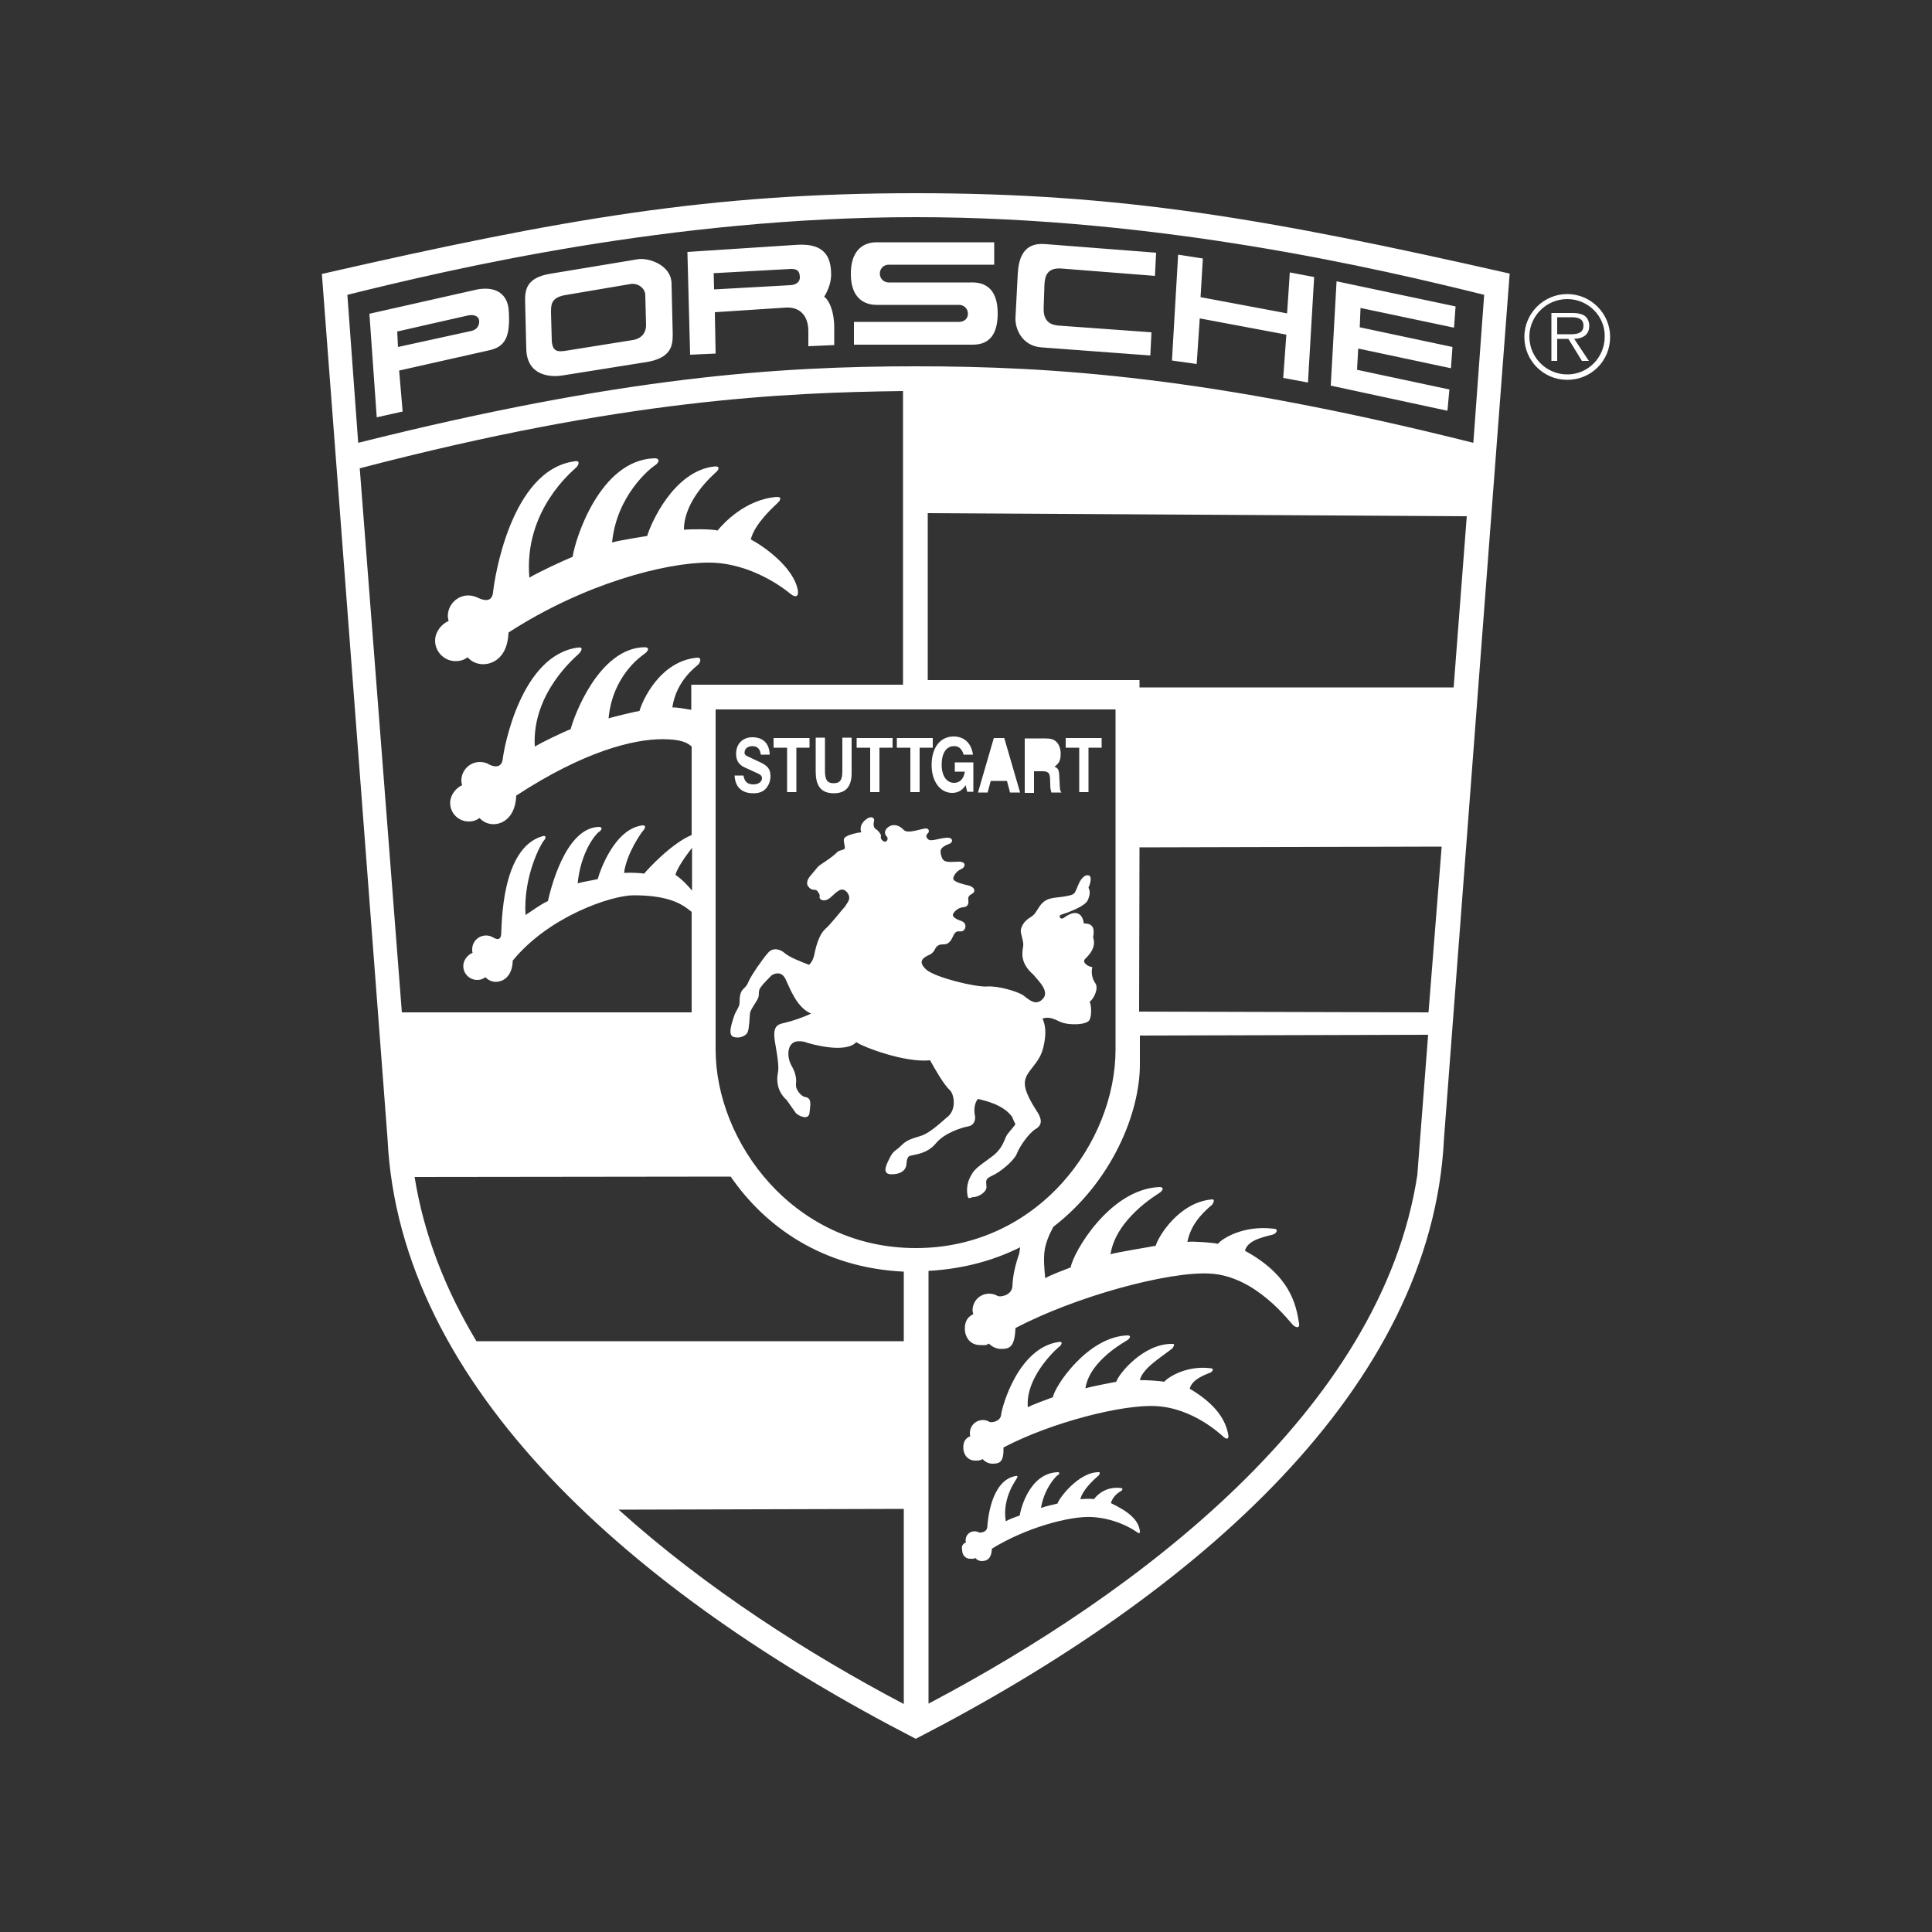 <?xml version="1.0" encoding="utf-8"?>
<!-- Generator: Adobe Illustrator 21.0.2, SVG Export Plug-In . SVG Version: 6.00 Build 0)  -->
<svg version="1.1" id="Layer_2_1_" xmlns="http://www.w3.org/2000/svg" xmlns:xlink="http://www.w3.org/1999/xlink" x="0px" y="0px"
	 viewBox="0 0 500 500" style="enable-background:new 0 0 500 500;" xml:space="preserve">
<rect x="0" y="0" width="500" height="500" fill="#333333" stroke="none"/>
<style type="text/css">
	.st0{fill:#FFFFFF;}
</style>
<path class="st0" d="M405.6,98.3c-6.2,0-11.1-5-11.1-11.1s5-11.1,11.1-11.1s11.1,5,11.1,11.1C416.7,93.4,411.8,98.3,405.6,98.3z
	 M405.6,77.4c-5.4,0-9.8,4.4-9.8,9.7c0,5.4,4.4,9.8,9.8,9.8s9.7-4.4,9.7-9.8C415.4,81.8,411,77.4,405.6,77.4z M407.4,87.7l3.8,5.7
	h-1.8l-3.5-5.7H403v5.7h-1.5V81h5.4c1,0,2.1,0.1,3,0.6s1.4,1.6,1.4,2.7C411.3,86.7,409.6,87.6,407.4,87.7z M406.6,82.1H403v4.4h2.3
	c1.7,0,4.5,0.3,4.5-2.2C409.8,82.3,408.1,82.1,406.6,82.1z M237,450c-73.4-37.8-133.6-91.1-136.7-155.2l-17-223.9
	C145.9,56.6,183.7,50,237,50s91.1,6.6,153.7,20.8l-17,223.9C370.6,358.9,310.4,412.2,237,450z M373.1,219.1l-78.2,0.2l-0.1,42.5
	l74.9,0.2L373.1,219.1z M366.8,304.1l2.8-36.3L295,268v7.5c0,12.6-7.3,30.4-22.4,42l-0.9,1.8c-1.6,3.6-1.8,5.5-1.2,11.5
	c1.5-0.9,4.6-2,6.6-2.8c0.5-3.6,10-20.3,23-20.8c1.2,0,0.9,0.9,0,1.5s-11.3,6.8-12.7,15.9c1.5-0.5,10.9-2,11.7-2.2
	c0.6-2.3,6-11.3,14.6-12c1.1,0-0.3,1.7,0.2,1.2c-3.5,2.9-5.8,5.8-6.6,9.8c1.5-0.2,6.8,0.2,7.9,0.5c1.1-1.4,6.7-4.9,14.5-3.9
	c1.1,0,0.8,1,0,1.4c-1.1,0.5-6.8,1.1-7.5,4.3c11.7,6.4,13.2,13.8,14,18.8c0.2,1.2-0.6,1.2-1.5,0.5c-0.9-0.8-9.6-12.8-21.6-13.4
	c-10.6-0.6-34.5,5.8-50.3,14.1c-0.2,4.8-1.4,5.4-3.7,5.4c-1.3,0-2.4-0.6-3.2-1.4c-0.7,0.6-1.4,0.4-2.3,0.4c-2.4,0-3.9-1.9-3.9-4.3
	c0-1.8,0.7-3,2.2-3.7c-0.1-0.4-0.2-0.6-0.2-1c0-2.4,1.9-4.3,4.3-4.3c0.8,0,1.5,0.2,2.2,0.6c0.5,0.3,3.5,0,3.8-2.4
	c0.1-1.1,0-3.4,1.8-8.7l0.2-1.5c-6.8,3.4-14.7,5.6-23.7,6.1v112C294.2,412.5,357.5,365.1,366.8,304.1z M288.7,271.6v-88H237h-51.8
	v88c0,23.9,20.1,51.4,51.8,51.4S288.7,295.6,288.7,271.6z M233.9,441v-50.5l-73.8,0.2C182.6,411,209.2,428,233.9,441z M123.3,347.1
	h110.6v-18c-21.2-1-36-11.8-44.8-24.6l-81.8,0.1C109.7,319.6,115.3,333.8,123.3,347.1z M104,262h75v-26c-2.1-1.7-5.3-4.3-15-4.3
	c-5.7,0-21.9,5.4-31.3,16.9c-0.1,4-2.4,5.5-4.4,5.5c-1.1,0-2-0.5-2.7-1.2c-0.6,0.5-1.3,0.7-2.1,0.7c-2,0-3.6-1.6-3.6-3.6
	c0-1.5,1.1-2.9,2.4-3.4c-0.1-0.3-0.1-0.5-0.1-0.9c0-2,1.6-3.6,3.6-3.6c0.7,0,1.3,0.2,1.8,0.5c0.4,0.2,1.9,1.2,2.1-0.8
	c0.2-2.2-0.1-22.3,10.7-25.4c1.2-0.3,0.8,0.7,0.3,1.2s-5.3,8.8-4.7,19.2c1.3-0.8,4.1-2.9,5.8-3.6c0.5-2.2,4.3-19,13.2-19.2
	c1,0,0.8,0.8,0,1.3s-4.7,5.1-5.5,13.3c1.3-0.4,4.6-0.9,5.2-1.1c0.5-2,4.4-13.2,11.7-13.9c0.9,0,0.5,0.9,0.1,1.3
	c-0.4,0.4-4.3,5.8-5,11c1.3-0.1,4.3,0,5.2,0.2c0.8-1,7-7.8,12.3-10v-22.9c-1-0.9-2.6-1.9-7.5-1.9c-7.6,0-20.3,3.1-37.9,14.6
	c-0.2,5.4-3.3,7.4-5.9,7.4c-1.4,0-2.7-0.6-3.6-1.6c-0.8,0.6-1.7,0.9-2.8,0.9c-2.6,0-4.8-2.1-4.8-4.8c0-2,1.4-3.8,3.1-4.6
	c-0.1-0.4-0.2-0.7-0.2-1.2c0-2.6,2.1-4.8,4.8-4.8c0.9,0,1.7,0.2,2.5,0.7c0.6,0.3,3,1.3,3.4-1.4c0.3-2.9,4.7-26.9,19.4-28.9
	c1.6-0.3,1,0.9,0.3,1.6c-0.7,0.7-12.2,10.1-11.4,24c1.7-1,7-3.6,9.3-4.5c0.7-3,7.2-21,19.1-21.2c1.4,0,1,1,0,1.7s-8.3,5.8-9.3,16.7
	c1.7-0.5,7.1-1.8,8-1.9c0.7-2.6,5.3-13,15-13.8c1.2,0,0.7,1.3,0.2,1.8s-5.7,4.1-6.7,11.1c1-0.1,3.1,0.3,4.9,0.6v-6.5h54.8v-76
	c-30.6,0.4-72.2,2.1-140.6,20L104,262z M179.1,230.5v-11.1c-1.8,2.3-3.9,5.4-4.3,7C175.6,226.9,177.4,228.4,179.1,230.5z
	 M384.1,76.3c-26.6-6.6-83.8-20.1-147.1-20.1S116.5,69.7,89.9,76.3l2.8,38.3C160.9,97.5,201.5,94.8,237,94.8s76.1,2.7,144.3,19.8
	L384.1,76.3z M379.6,133.6l-139.5-0.8V176h54.8v1.9h81.3L379.6,133.6z M221,83.3h27.2c1.3,0,2.3-0.8,2.3-2.1c0-1.3-1-2.3-2.3-2.3
	h-21.3c-1.2,0-6.7-0.1-6.7-8s5.2-8.2,6.7-8.2h30.4v5.8H230c-1.3,0-2.3,1-2.3,2.3s1,2.3,2.3,2.3h21.2c1.3,0,7-0.4,7,8
	c0,8.3-5.1,8.1-7,8.1H221V83.3z M270.9,63.2l28.3,2.2l-0.3,6l-24.1-1.9c-3.7-0.3-4.4,1.8-4.5,4.2l-0.2,5.8c-0.2,4.1,2.2,4.7,4.4,4.8
	L298,86l-0.3,6l-28.2-2.1c-5.1-0.4-6.8-4.9-6.7-7.6c0,0,0.2-3.6,0.6-11.5C263.8,62.8,268.5,63,270.9,63.2z M311.3,66.9l-0.6,10
	l22.4,4.2l0.7-10.6l6.3,1.2L338.5,99l-6.4-1.2l0.8-11.2l-22.4-4.2l-0.8,11.8l-6.4-0.9l1.6-27.4L311.3,66.9z M376.7,79.3l-0.4,5.5
	l-24.2-5.1l-0.2,5l24,5.1l-0.4,5.5l-24-5.1l-0.3,5.5l23.9,5.1l-0.5,5.5l-30.2-6.5l1.5-27L376.7,79.3z M215.9,84.8v4.5l-6.7,0.3v-3.9
	c0-3.9-2.1-6.3-5.8-6.1L185,80.8l0.2,10.7l-6.6,0.3l-0.7-26.6l27.7-1.8c5.1-0.4,9.5,0.6,9.5,7.6c0,2-0.7,4-1.8,5.8
	C214.6,77.7,215.9,80.6,215.9,84.8z M204.7,69.6l-20,1.1l0.1,4.2l19.8-1.1c1.4-0.1,2.5-0.8,2.4-2.2
	C206.9,70.1,206.3,69.6,204.7,69.6z M166.7,93.8L146,97.1c-3.7,0.7-9.7,0.1-9.8-6.9L135.9,78c0-2.5-0.1-6.2,6.8-7.2l22.3-3.7
	c2.7-0.5,8.8,1.4,8.8,6.4l0.3,12.9C174.1,89.2,174,92.8,166.7,93.8z M167,76.4c0-1.8-1.9-3.2-3.8-2.9l-17.1,2.9
	c-3.6,0.7-3.5,2.6-3.5,4.6l0.2,7.2c0.2,3,1.7,2.9,4.1,2.5l16.9-2.7c2.8-0.5,3.4-2.5,3.4-3.8L167,76.4z M126.4,90.7l-23.1,5.2
	l0.9,10.6l-6.7,1.5l-1.9-26.8l27.5-6.2c3.5-0.8,8.4-0.3,8.6,5.9C132,87.2,130.8,89.8,126.4,90.7z M124,82.9
	c-0.1-0.7-0.8-1.6-2.7-1.3c-1.9,0.4-18.5,4.2-18.5,4.2l0.2,4l19.2-4.2C123.8,85.1,124.1,83.8,124,82.9z M204.6,153.7
	c-1.2-1-10-8.1-21.2-8.1s-32.2,5.4-51.8,18.1c-0.2,6-3.6,8.2-6.6,8.2c-1.6,0-3-0.7-4-1.8c-0.9,0.7-1.9,1-3.1,1
	c-2.9,0-5.3-2.4-5.3-5.3c0-2.2,1.6-4.3,3.5-5.1c-0.1-0.5-0.2-0.8-0.2-1.3c0-2.9,2.4-5.3,5.3-5.3c1,0,1.9,0.3,2.7,0.7
	c0.7,0.3,3.4,1.5,3.7-1.5c0.3-3.2,4.5-31.6,21-33.9c1.7-0.4,1.2,1,0.4,1.7c-0.8,0.8-13.5,11-12,28.4c1.9-1.2,8.7-4.4,11.2-5.4
	c0.6-4.4,7-25.1,21.2-25.5c1.5,0,1.2,1.2,0,1.9c-1.2,0.8-9.8,7.7-11,19.9c1.9-0.6,8.1-1.5,9.1-1.7c0.8-2.9,6.8-17,17.6-18
	c1.4,0,0.8,1,0.2,1.5c-0.6,0.6-8.3,7.1-8.3,14.9c1.9-0.2,7.3-0.2,8.7,0.2c1.4-1.7,7.1-8.1,15.4-8.7c1.4,0,0.8,1,0,1.7
	c-0.8,0.8-5.8,5.2-6.8,9.3c2.9,1.5,11.2,7.1,12.2,13.3C206.7,154.6,205.7,154.6,204.6,153.7z M203.3,253.4c-1.1-2.3-3.1-1.4-3.7-0.9
	c-0.6,0.6-2.2,2.2-2.8,3.1c-0.6,0.9-0.3,1.5-0.5,2.4s-1.7,2.6-2.2,4.1c-0.1,1.1-0.2,4.1-0.6,5c-0.4,1-2.2,1.8-3.8,1.2
	c-1.5-0.7,0-4.2,0.1-4.8c0.6-2.1,1.6-2.7,1.6-4.1c0-3.9,1.4-3.1,2.2-5.1s4.3-6.8,5-7.5c1.4-1.9,3.5-1,4.4-0.2
	c1.4,1.2,4.1,2.2,6.4,3.1c0.5-0.6,1.1-1.1,1.5-3.4c0.5-2.3,1.4-4.8,2.7-5.9c1.3-1.1,4-4.6,5.1-5.8c0.6-1.1,1.8-2,0.5-3.7
	c-1.4-1.6-2.6-0.1-4.3,1.4c-1.7,1.4-2.9,0.4-2.8-0.1c0.1-0.5,0.1-0.7-0.5-1.5c-0.6-0.9-1.4,0.2-2.5-1.4c-0.4-0.5-0.3-1.6,0.6-2.6
	c0.9-1.1,1.4-1.7,2-2.4c0.7-0.7,3.5-2.2,5.1-3.9c0.6-0.4,1.6-0.4,1.8-0.8s-0.3-1.4-0.2-2.4s3.3-1.7,4.5-1.8
	c-0.6-1.7,0.5-2.9,1.6-3.6c1.2-0.7,1.9,0,1.7,0.7s-0.2,1.7,0.5,2.1c0.7,0.4,1.3,1.4,1.3,1.6c0,0.3-0.3,0.8,0.5,1.4
	c0.8,0.7,1.6-0.4,1-1.1c-0.7-0.7-0.7-1.8,0.6-2.6s2.8-0.2,3.8,0.9c1,1.1,4.7-0.4,5.7-0.4s0.9,1,0.5,1.3s-0.6,0.9,0.1,1.5
	c0.7,0.7,2.9-0.3,4.8-0.4c1.9-0.1,1.6,1.4,0.6,1.6c-2.5,1-2.4,1.8-1.9,3.4c0.5,1.5,1.8,1.3,4.2,1.2s1.9,1.5,0.9,1.9
	c-1.1,0.4-2.1,1.7-2.1,2.5s2.4,1.4,4.1,1.8c1.6,0.5,1.7,1.6,0.8,2.1c-1,0.5-1.1,1-1,1.7c0.1,0.8,0,1.7-1.4,1.8s-2.5,1.4-2.6,1.9
	c-0.1,0.6,0.8,1.2,2.3,1.7c1.5,0.6,1,2.4,0.1,2.6c-0.9,0.2-1.6-0.5-2.4,1.4c-0.8,1.8-1.6,2-2.5,2s-1.6,0.2-2.1,1.2s-1.1,1.4-1.9,1.7
	c-1.2,0.6-2.7,1.6-0.3,3.7c2.4,2,12.6,4.5,15.6,4.3c3.1-0.2,7.8,1.3,9.3,2.2c1.4,1,3.2,3,5.1,1.1s-0.7-4.4-2.4-6.4
	c-3.6-3.1-2.8-6-2.6-7.3c0.2-1.4-0.8-3.3-0.6-4.3c0.2-1.1,1-2.3,2.3-3.1c1.4-0.8,1.6-1.6,2.2-2.4c1.8-3.1,4-2.6,6.8-3.1
	s2.5-0.5,3.6-3.1s2.6-2.7,3-2.1c0.4,0.6,0,2.1-0.4,2.9c0.3,0.7,0.6,1.5-0.2,3.3c-0.8,1.7-5.8,3.4-6.8,3.7s-0.2,1.4,0.5,0.9
	c4.3-3.2,5.2,0.3,5.3,1.4c2.8-0.1,2.7,1.9,2.4,3.6c0.9,2.6-1.1,4.6-2,5.5c-1,0.9,0.5,2,1.8,2.2c-0.4,1.5,0,3.1,0.8,4.2
	c0.8,1.2-0.2,3.7-1.5,4.8c0.4,0.6,0.6,3.3,0,4.6c-0.6,1.4-5.4,1.5-7.5,0.6c-2.1-1-3.1-1.4-4.7-0.9c0.6,1.4,1.2,3.4,0.2,7.5
	c-1,4.2-4.2,5.8-4.7,8.5c-0.6,2.7,2.4,6.9,3.3,8.4s1.3,3.1-0.6,4.2c-1.8,1.1-4.2,4.6-4.9,6.5c-0.8,1.8-4.3,4.7-6.4,5.6
	c-2,0.9-1.4,1.5-1.4,3c-0.1,1.4-2.3,2.5-3.3,2.5s-1.5,1.1-1.7-1.1c-0.2-2.1,0.5-3.8,1.5-5.3c1.1-1.5,3-2.6,5.2-4.3
	c2.2-1.7,2.8-3.7,3.3-4.8c0.5-1.2,1.8-2.2,2.5-3.4c-0.4-0.6-0.5-1.1-0.9-1.9c-2.3-3.2-7.2-4.2-8.8-4.6c-1.1,1.2-1,3.4-0.8,4.2
	c0.2,0.9,0,2.6-1.7,2.9s-6.2,1.7-8.4,4.4c-2.2,2.7-5.5,2.9-6.6,3.2c-1.1,0.3-0.9,1.9-1.1,2.7s-1,2.1-3.8,2.1s-1.1-2.9-0.3-4.5
	s1.5-1.6,2.8-2.9s2.3-1.7,5-2.5s6-4.2,7.2-5.1c2.1-1.9,1.6-5.6,0.4-6.8c-1.5-1.3-4-5.7-5.1-7.7c-6.4,0.7-17.3-3.4-19.1-4.7
	c-2.7,3-11.6,0.6-13.5-0.1c-2.4-0.5-3.5,0.4-3.9,1.8s-0.1,3.1,0.7,4.5s1.3,2.9,1.1,4.6s1.6,3.3,2.3,3.4c1.9,0.2,1.4,2.1,1.2,4.1
	c-0.2,1.9-2.5,1-3.5,0.1l-2.4-3.4c-2.7-2.4-2.6-5.5-2.3-6.9s0.1-3.4-0.7-7.9s0.7-4.8,2.5-5.2c1.8-0.4,5.3-1.6,6.8-2.4
	C206.2,260.8,204.4,255.7,203.3,253.4z M281.7,205h-2.4v-11.5h-3.5V191h9.3v2.5h-3.4V205z M274.2,202c0.1,2.3,0.1,2.6,0.5,3.1h-2.6
	c-0.2-0.8-0.3-1-0.3-2.2c-0.1-2.1,0.2-3.3-2-3.3h-2.2v5.6h-2.4v-14.1h5.1c1.6,0,2.3,0.2,3,0.8c0.8,0.7,1.2,1.9,1.2,3.2
	c0,1.6-0.4,2.5-1.6,3.3C274,198.9,274.1,199.2,274.2,202z M260.6,202.1h-4.2l-0.8,3h-2.5l4.1-14.1h2.7l4.1,14.1h-2.6L260.6,202.1z
	 M249.9,203.2c-0.9,1.4-2,2-3.5,2c-3.1,0-5.3-3-5.3-7.2c0-4.5,2.2-7.4,5.7-7.4c2.8,0,4.6,1.8,5,4.7h-2.4c-0.5-1.5-1.2-2.2-2.5-2.2
	c-2,0-3.2,1.8-3.2,4.8c0,2.9,1.3,4.7,3.2,4.7c1.5,0,2.5-1,2.8-2.9h-2.6v-2.4h4.8v7.6h-1.6L249.9,203.2z M238,205h-2.4v-11.5h-3.5
	V191h9.3v2.5H238V205z M227.6,205h-2.4v-11.5h-3.5V191h9.3v2.5h-3.4L227.6,205L227.6,205z M215.8,205.3c-3.7,0-4.7-2.4-4.7-5.7v-8.7
	h2.4v8.6c0,2.3,0.6,3.2,2.2,3.2c1.7,0,2.3-0.8,2.3-3.2v-8.6h2.4v8.7C220.5,202.8,219.5,205.3,215.8,205.3z M206.1,205h-2.4v-11.5
	h-3.5V191h9.3v2.5h-3.4L206.1,205L206.1,205z M193.4,195.7l3.6,1.7c1.6,0.8,2.4,1.6,2.4,3.5c0,1.3-0.5,2.5-1.4,3.4
	c-0.8,0.7-1.7,1-3.1,1c-1.9,0-3.3-0.7-4.1-2c-0.4-0.7-0.6-1.4-0.7-2.6h2.3c0.3,1.6,1,2.3,2.6,2.3c1.3,0,2.2-0.7,2.2-1.6
	c0-0.5-0.3-0.9-1-1.2l-3.5-1.6c-1.5-0.7-2.2-1.8-2.2-3.5c0-2.6,1.7-4.3,4.2-4.3c2.8,0,4.4,1.6,4.5,4.5h-2.3
	c-0.2-1.5-0.9-2.2-2.2-2.2c-1.2,0-2,0.7-2,1.6C192.6,195.1,192.9,195.5,193.4,195.7z M250,399.2c-0.1-0.2-0.1-0.4-0.1-0.6
	c0-1.3,1-2.3,2.3-2.3c0.4,0,0.8,0.1,1.2,0.3c0.3,0.1,1.9,0,2.1-1.3c0.1-1.4,0.8-12.1,7.3-13.3c0.8-0.2,0.5,0.4,0.2,0.8
	c0.6-0.6-3.8,4.5-2.7,10.9c0.8-0.5,2.5-1.1,3.6-1.5c0.3-1.9,2.6-10.9,9.8-11.2c0.7,0,0.5,0.5,0,0.8s-3.5,3.5-4.3,8.5
	c1-0.5,3.4-0.9,4.3-1.2c0.3-1.3,5.5-8.2,10.7-8.1c0.6,0-0.2,0.9,0.1,0.7c-1.9,1.6-4.4,4.1-4.9,6.3c0.8-0.1,2.9-0.2,3.5,0
	c0.6-0.8,2.8-3.4,7-2.9c0.6,0,0.4,0.6,0,0.8c-0.6,0.3-2.1,1.3-2.6,3.1c5,2.4,7.1,4.5,7.5,7.2c0.1,0.7-0.3,0.7-0.8,0.3
	c-0.5-0.4-5-3.5-11.6-3.9c-5.8-0.3-17.2,2.8-25.9,8.2c-0.1,2.6-1.3,3.2-2.6,3.2c-0.7,0-1.3-0.3-1.7-0.8c-0.4,0.3-0.7,0.2-1.3,0.2
	c-1.3,0-2.1-1-2.1-2.3C248.8,400.2,249.1,399.5,250,399.2z M256.9,378.8c-1,0-1.9-0.4-2.6-1.2c-0.6,0.4-1.1,0.4-1.9,0.4
	c-1.9,0-3.1-1.5-3.1-3.4c0-1.4,0.5-2.4,1.8-2.9c-0.1-0.3-0.1-0.5-0.1-0.8c0-1.9,1.5-3.4,3.4-3.4c0.6,0,1.2,0.2,1.7,0.5
	c0.4,0.2,2.8,0,3-1.9c0.2-2,4.4-17.3,14.9-18.8c1.1-0.2,0.8,0.6,0.3,1.1c0.2-0.3-9,7.4-8.3,15.8c1.2-0.7,4.9-2,6.5-2.6
	c0.4-2.8,9-15.7,19.3-16c1,0,0.7,0.7,0,1.2s-9.8,5.3-10.9,12.5c1.2-0.4,7.4-1.6,8-1.7c0.5-1.9,7-10,14.6-9.8c0.9,0-0.3,1.3,0.1,1
	c-2.8,2.3-7.9,5.2-8.6,8.4c1.2-0.1,5.5,0.2,6.3,0.4c0.9-1.1,5.7-4.3,12-3.5c0.9,0,0.6,0.8,0,1.1c-0.9,0.4-4.8,1.6-5.4,4.2
	c6.8,4,9.4,8.2,10,12.1c0.1,1-0.5,1-1.2,0.4s-7.9-7.5-17.5-8c-8.5-0.5-26.9,4.1-39.5,10.7C259.8,378.3,258.8,378.8,256.9,378.8z"/>
</svg>
